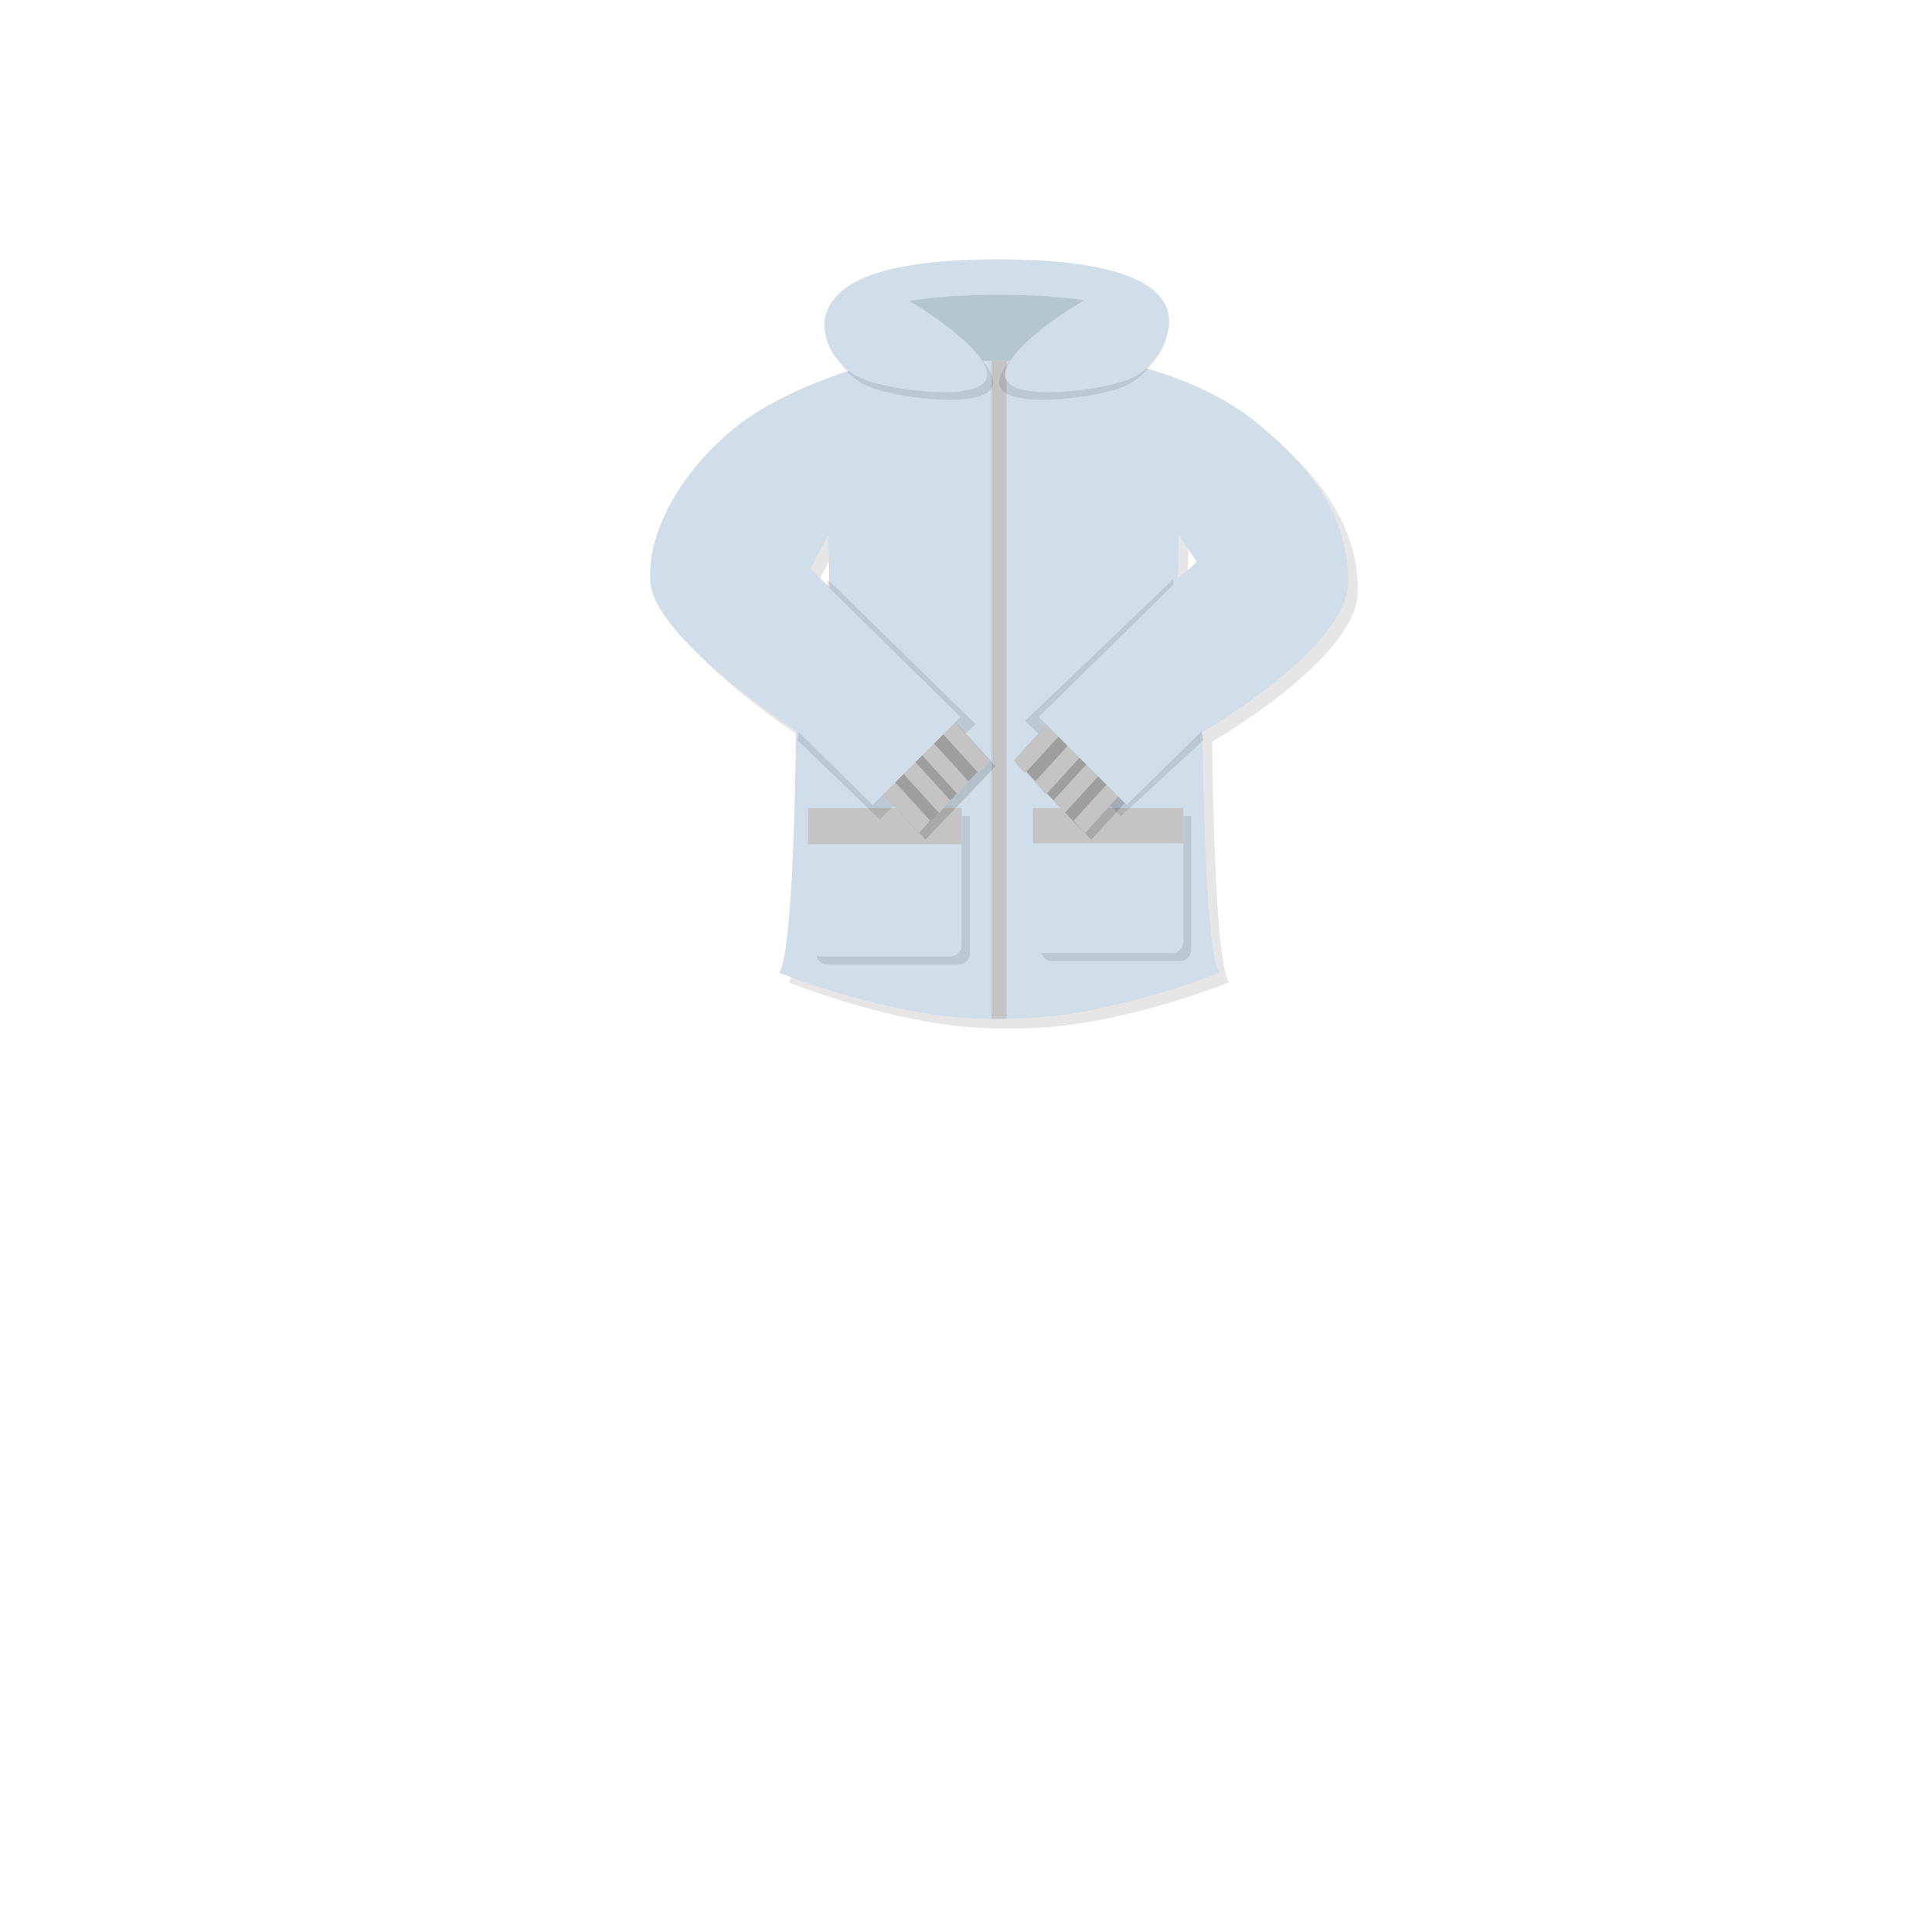 <?xml version="1.0" encoding="utf-8"?>
<!-- Generator: Adobe Illustrator 16.0.0, SVG Export Plug-In . SVG Version: 6.00 Build 0)  -->
<!DOCTYPE svg PUBLIC "-//W3C//DTD SVG 1.1//EN" "http://www.w3.org/Graphics/SVG/1.1/DTD/svg11.dtd">
<svg version="1.1" id="레이어_1" xmlns="http://www.w3.org/2000/svg" xmlns:xlink="http://www.w3.org/1999/xlink" x="0px"
	 y="0px" width="600px" height="600px" viewBox="0 0 600 600" enable-background="new 0 0 600 600" xml:space="preserve">
<path fill="#D0DEEA" d="M357.605,112.63c0,0,29.316-32.088-47.606-32.088h-0.012c-76.923,0-47.607,32.088-47.607,32.088"/>
<path fill="#B6C6D1" d="M352.768,97.643c-7.869-3.594-21.054-6.085-42.486-6.084h-0.012c-24.914,0-38.684,3.366-45.914,7.917
	l45.919,41.359L352.768,97.643z"/>
<g id="레이어_3">
</g>
<g id="레이어_1_1_">
	<g id="레이어_2_1_" display="none">
		<rect x="196.5" y="45" display="inline" fill="none" stroke="#000000" stroke-miterlimit="10" width="229" height="229"/>
		
			<rect x="196.5" y="284.241" display="inline" fill="none" stroke="#000000" stroke-miterlimit="10" width="229" height="272.759"/>
		<rect x="440.5" y="45" display="inline" fill="none" stroke="#000000" stroke-miterlimit="10" width="127" height="127"/>
		<rect x="440.5" y="188.833" display="inline" fill="none" stroke="#000000" stroke-miterlimit="10" width="127" height="127"/>
		<rect x="440.5" y="333.5" display="inline" fill="none" stroke="#000000" stroke-miterlimit="10" width="127" height="223.5"/>
	</g>
	<g id="레이어_1_3_">
	</g>
	<g id="레이어_2">
	</g>
</g>
<g>
	<g opacity="0.1">
		<path d="M421.652,184c0.348-20.5-11.92-36.762-29.536-50.631s-42.541-18.314-42.541-18.314c-29.075-0.041-18.942-0.092-38.416,0
			c-19.474-0.092,0,0-34.083,0c0,0-25.505,6.184-42.541,18.314C217.499,145.499,203.5,166.5,205,184s45.214,45.973,45.214,45.973
			c-0.413,34.051-1.813,70.519-5.274,75.08c0,0,37.228,15.212,67.714,14.277v0.023c0.224-0.013,0.447-0.02,0.672-0.026
			c0.224,0.01,0.447,0.017,0.672,0.026v-0.023c30.486,0.935,67.714-14.277,67.714-14.277c-3.448-4.545-4.851-40.77-5.271-74.716
			C376.441,230.336,421.305,204.5,421.652,184z M260.166,169.429c0.16,2.453,0.307,8.218,0.403,16.042l-5.912-5.912L260.166,169.429
			z M368.79,182.539c0.097-6.402,0.245-11.12,0.407-13.11l5.639,8.282L368.79,182.539z"/>
	</g>
	<g>
		<g>
			<path fill="#D0DEEA" d="M418.652,181c0.348-20.5-11.92-36.762-29.536-50.631s-42.541-18.314-42.541-18.314
				c-29.075-0.041-18.942-0.092-38.416,0c-19.474-0.092,0,0-34.083,0c0,0-25.505,6.184-42.541,18.314
				C214.499,142.499,200.5,163.5,202,181s45.214,45.973,45.214,45.973c-0.413,34.051-1.813,70.519-5.274,75.08
				c0,0,37.228,15.212,67.714,14.277v0.023c0.224-0.013,0.447-0.02,0.672-0.026c0.224,0.01,0.447,0.017,0.672,0.026v-0.023
				c30.486,0.935,67.714-14.277,67.714-14.277c-3.448-4.545-4.851-40.77-5.271-74.716C373.441,227.336,418.305,201.5,418.652,181z
				 M257.166,166.429c0.16,2.453,0.307,8.218,0.403,16.042l-5.912-5.912L257.166,166.429z M365.79,179.539
				c0.097-6.402,0.245-11.12,0.407-13.11l5.639,8.282L365.79,179.539z"/>
		</g>
	</g>
</g>
<g>
	<g opacity="0.1">
		<path d="M253.467,253.471v42.532c0,1.957,1.585,3.542,3.542,3.542h40.643c1.955,0,3.54-1.585,3.54-3.542v-42.532H253.467z"/>
	</g>
	<g>
		<g>
			<path fill="#D0DEEA" d="M250.935,250.939v42.532c0,1.956,1.585,3.542,3.542,3.542h40.643c1.955,0,3.54-1.585,3.54-3.542v-42.532
				H250.935L250.935,250.939z"/>
		</g>
	</g>
</g>
<rect x="250.935" y="250.939" fill="#C4C4C4" width="47.723" height="11.226"/>
<g>
	<g opacity="0.1">
		<path d="M323.271,253.416v41.597c0,1.913,1.551,3.463,3.463,3.463h39.75c1.91,0,3.462-1.55,3.462-3.463v-41.597H323.271z"/>
	</g>
	<g>
		<g>
			<path fill="#D0DEEA" d="M320.795,250.939v41.597c0,1.913,1.55,3.463,3.463,3.463h39.75c1.91,0,3.463-1.551,3.463-3.463v-41.597
				H320.795L320.795,250.939z"/>
		</g>
	</g>
</g>
<rect x="320.795" y="250.939" fill="#C4C4C4" width="46.674" height="10.979"/>
<g>
	<polygon opacity="0.1" enable-background="new    " points="302.915,224.834 257.077,179.996 247.669,229.919 273.25,254.5 	"/>
</g>
<g>
	<polygon opacity="0.1" enable-background="new    " points="318.419,223.834 364.257,179.996 373.665,229.919 348.084,253.5 	"/>
</g>
<rect x="307.914" y="112.045" fill="#C4C4C4" width="4.669" height="204.316"/>
<g>
	<g opacity="0.1">
		<path d="M277.178,92.267c8.6,3.299,33.043,19.534,31.198,27.286c-1.842,7.754-29.273,4.09-37.871,0.791
			c-8.601-3.299-14.078-12.258-12.235-20.011C260.112,92.579,268.578,88.967,277.178,92.267z"/>
	</g>
	<g>
		<path fill="#D0DEEA" d="M275.325,89.913c8.6,3.299,33.042,19.534,31.199,27.286c-1.843,7.754-29.273,4.09-37.871,0.791
			c-8.601-3.299-14.078-12.258-12.236-20.011C258.259,90.225,266.725,86.613,275.325,89.913z"/>
	</g>
</g>
<g>
	<g opacity="0.1">
		<path d="M360.48,100.333c1.842,7.753-3.635,16.712-12.236,20.011c-8.598,3.299-36.029,6.963-37.871-0.791
			c-1.844-7.752,22.599-23.987,31.199-27.286C350.172,88.967,358.637,92.579,360.48,100.333z"/>
	</g>
	<g>
		<path fill="#D0DEEA" d="M362.334,97.979c1.842,7.753-3.635,16.712-12.236,20.011c-8.598,3.299-36.029,6.963-37.871-0.791
			c-1.844-7.752,22.599-23.987,31.198-27.286S360.49,90.225,362.334,97.979z"/>
	</g>
</g>
<g>
	<g opacity="0.14">
		<polygon points="309.163,237.956 287.383,260.774 273.531,245.578 295.311,222.76 		"/>
	</g>
	<g>
		<g>
			<g>
				<polygon fill="#9E9E9E" points="307.163,235.956 285.383,258.774 271.531,243.578 293.311,220.76 				"/>
			</g>
		</g>
	</g>
</g>
<polygon fill="#C4C4C4" points="288.869,254.861 285.383,258.774 271.531,243.578 275.017,239.666 "/>
<polygon fill="#C4C4C4" points="295.146,248.584 291.66,252.497 277.808,237.301 281.294,233.388 "/>
<polygon fill="#C4C4C4" points="300.926,242.804 297.439,246.717 283.587,231.521 287.073,227.608 "/>
<polygon fill="#C4C4C4" points="307.469,236.261 303.982,240.174 290.131,224.978 293.616,221.065 "/>
<g>
	<g opacity="0.14">
		<polygon points="330.991,222.76 352.771,245.578 338.918,260.774 317.139,237.956 		"/>
	</g>
	<g>
		<g>
			<g>
				<polygon fill="#9E9E9E" points="328.991,220.76 350.771,243.578 336.918,258.774 315.139,235.956 				"/>
			</g>
		</g>
	</g>
</g>
<polygon fill="#C4C4C4" points="347.285,239.666 350.771,243.578 336.918,258.774 333.434,254.861 "/>
<polygon fill="#C4C4C4" points="341.008,233.388 344.493,237.301 330.643,252.497 327.155,248.584 "/>
<polygon fill="#C4C4C4" points="335.229,227.608 338.715,231.521 324.861,246.717 321.376,242.804 "/>
<polygon fill="#C4C4C4" points="328.686,221.065 332.171,224.978 318.318,240.174 314.833,236.261 "/>
<polygon fill="#D0DEEA" points="298.33,222.672 271.028,249.974 213.79,193.735 241.092,166.434 "/>
<polygon fill="#D0DEEA" points="379.822,166.432 407.124,193.733 349.886,249.971 322.584,222.67 "/>
</svg>

